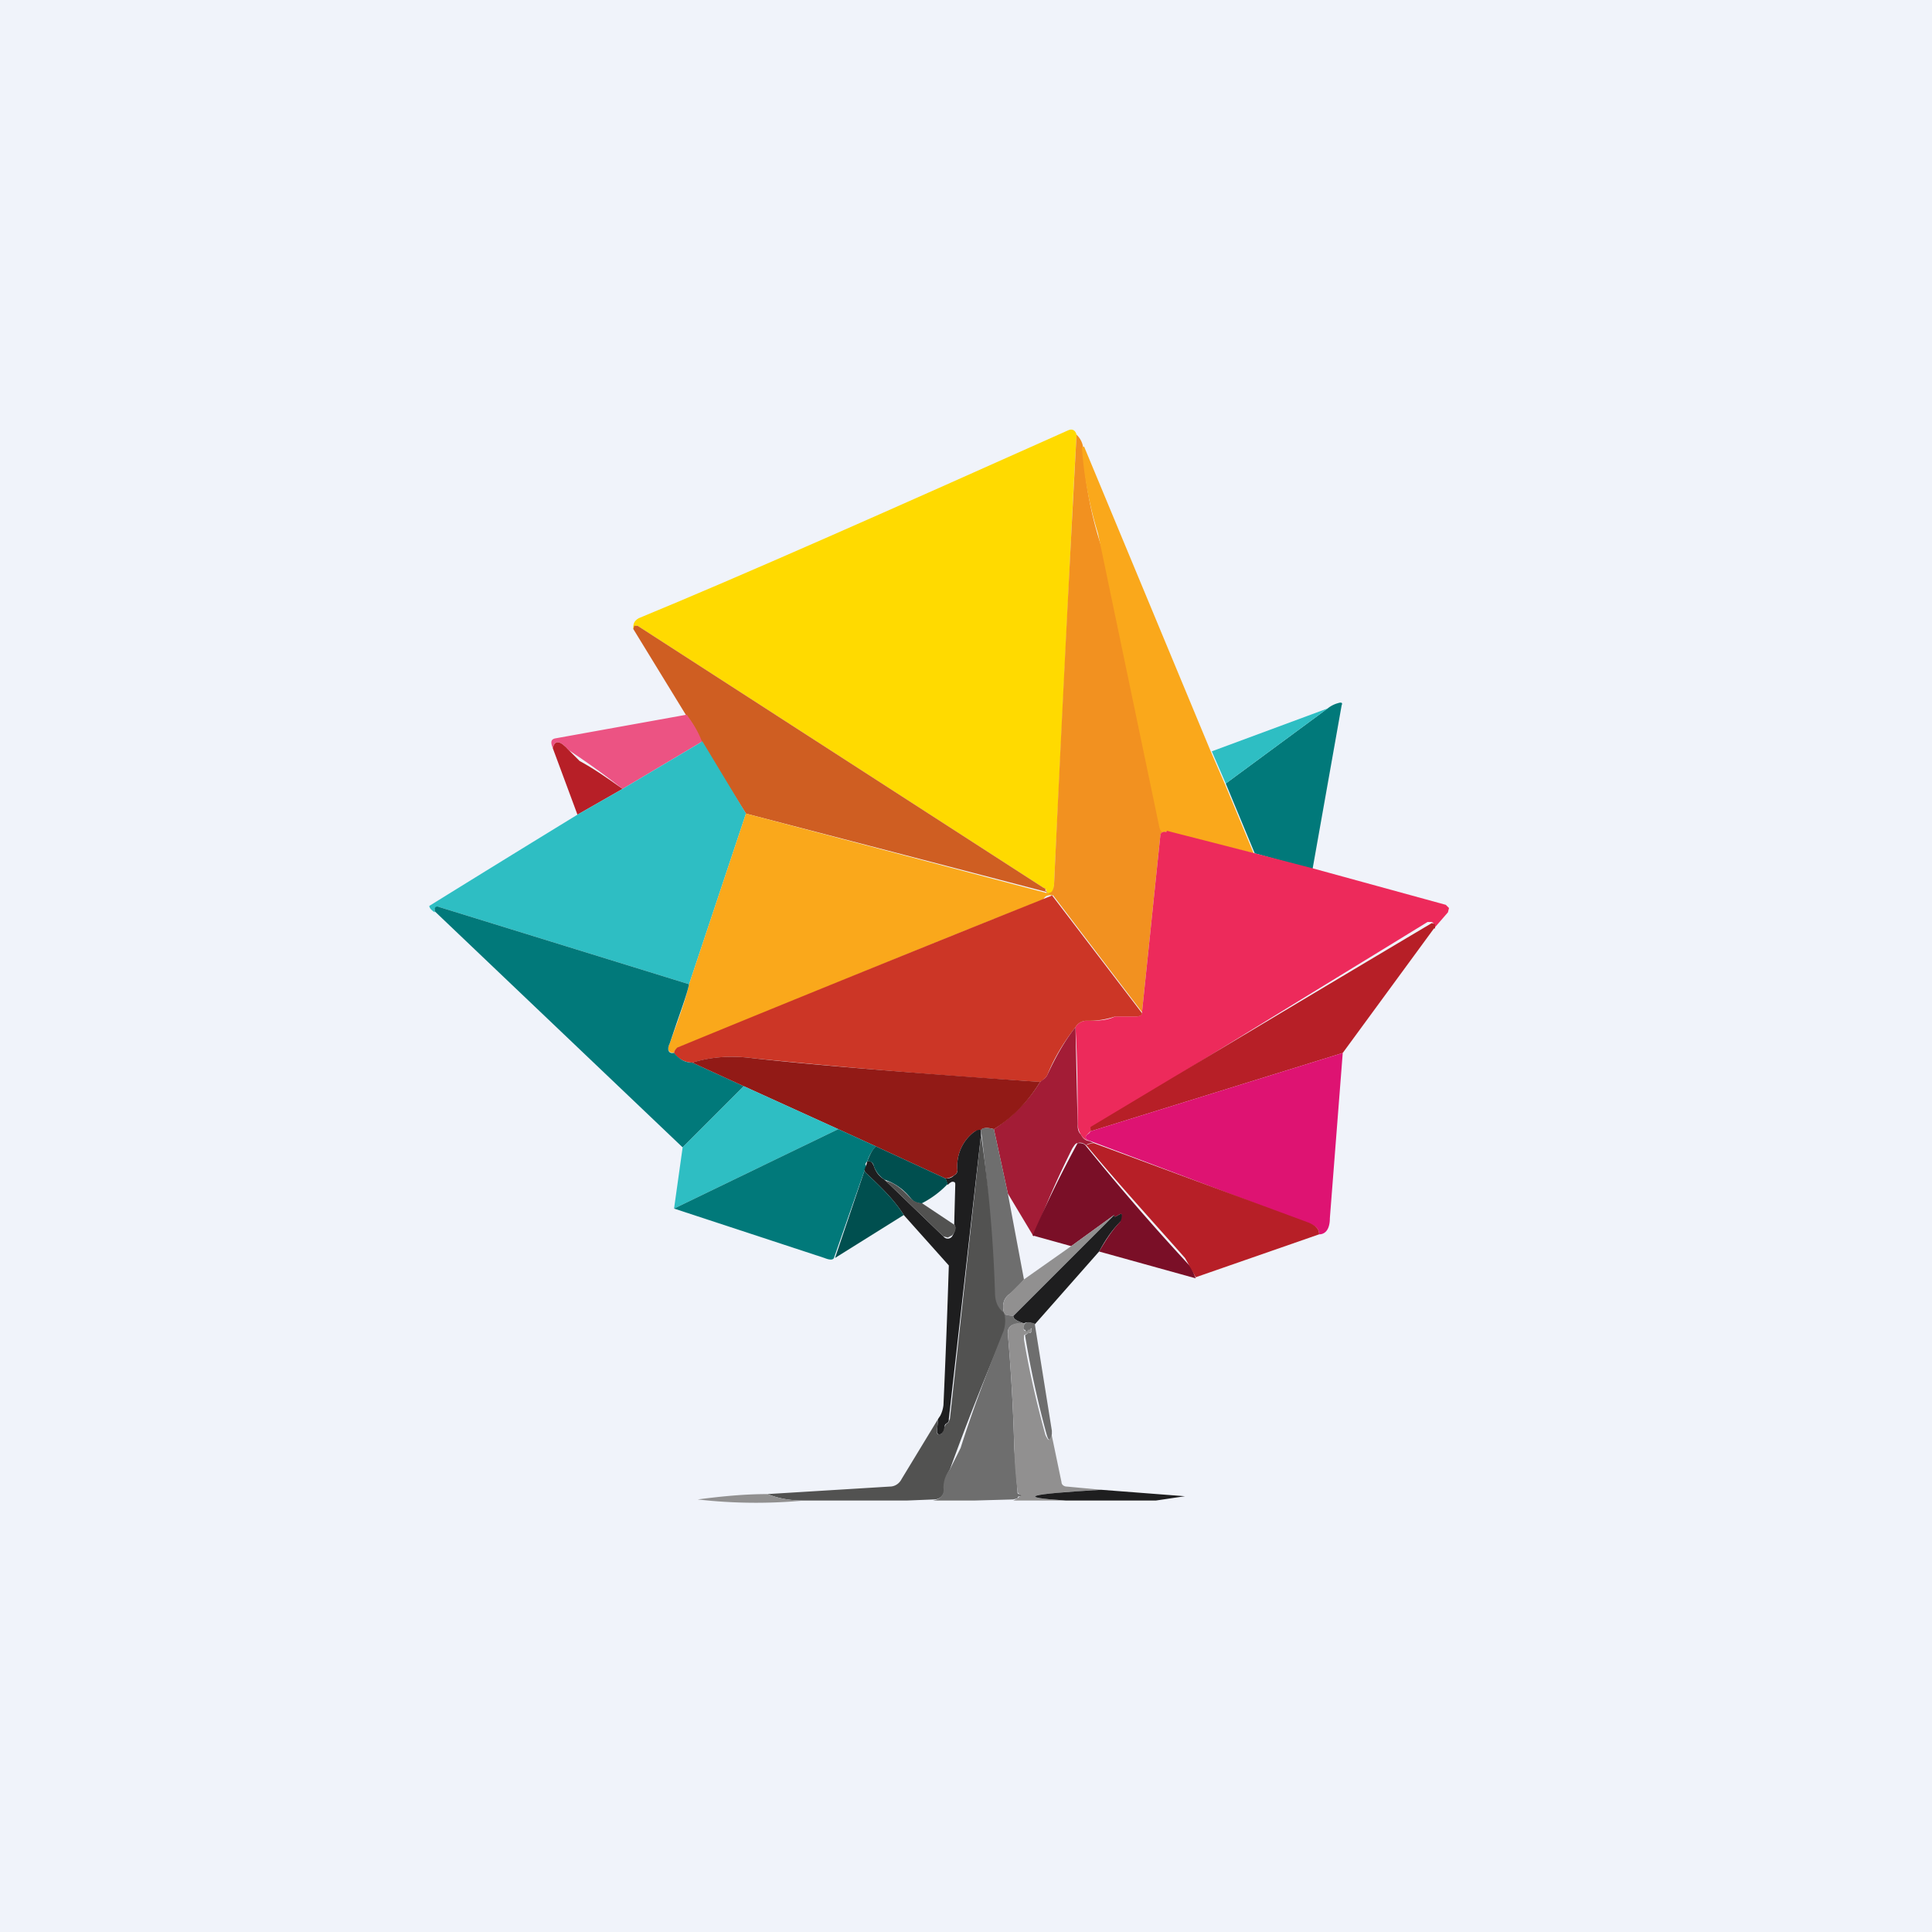 <!-- by TradingView --><svg width="18" height="18" viewBox="0 0 18 18" xmlns="http://www.w3.org/2000/svg"><path fill="#F0F3FA" d="M0 0h18v18H0z"/><path d="m10.03 4.05-.03.54-.18 3.66c0 .05-.02.08-.06.07l-.01-.02-.01-.02-.02-.01-3.78-2.44h-.02l-.02.03c0-.04 0-.07.05-.1.97-.4 2.3-.99 4-1.75.04-.02.07 0 .08.04Z" fill="#FFDA00"/><path d="M10.03 4.05a.2.2 0 0 1 .06.11 3.5 3.5 0 0 0 .18.96 3492.05 3492.05 0 0 0 .54 2.57c.01.06.03.07.06.05h-.02c-.02.01-.04.03-.04.05l-.17 1.64-.83-1.09c-.05 0-.06-.02-.05-.02.04 0 .05-.02.06-.07a531.07 531.07 0 0 1 .21-4.2Z" fill="#F29120"/><path d="M10.1 4.16 11.28 7l.13.3.27.65-.82-.2c-.03.01-.05 0-.06-.05a4190.47 4190.47 0 0 1-.57-2.73 3.5 3.5 0 0 1-.15-.8Z" fill="#FAA81B"/><path d="M9.75 8.3v.01l-2.8-.73-.42-.67a.74.74 0 0 0-.14-.25l-.49-.8.01-.03h.03l3.78 2.44.02.01v.02Z" fill="#CF5E22"/><path d="m12.23 8.1-.54-.15-.27-.65.95-.7a.26.26 0 0 1 .1-.05c.03-.01.04 0 .03.02l-.27 1.52Z" fill="#01797A"/><path d="m12.37 6.6-.95.7-.13-.3 1.08-.4Z" fill="#2EBEC3"/><path d="M6.4 6.66c.04.06.1.14.14.25l-.74.44a7.08 7.08 0 0 0-.5-.36c-.08-.09-.13-.1-.15-.02-.02-.05-.02-.08.02-.09l1.22-.22Z" fill="#EC5383"/><path d="m5.8 7.35-.42.24-.23-.62c.02-.08.07-.07.15.02l.1.1c.13.07.26.16.4.26Z" fill="#B71F27"/><path d="m6.54 6.9.41.68-.53 1.59-2.33-.72c-.02 0-.03 0-.04.02v.03C4.02 8.48 4 8.46 4 8.44a290.16 290.16 0 0 1 1.38-.85l.42-.24.74-.44Z" fill="#2EBEC3"/><path d="m6.95 7.58 2.8.74V8.3l.01.02.05.02c-.04 0-.07 0-.09.04-1.14.45-2.27.92-3.4 1.38-.02.01-.04.03-.04.05-.05 0-.07-.03-.04-.09.1-.27.16-.45.18-.55l.53-1.59Z" fill="#FAA81B"/><path d="m10.87 7.74.82.21.54.14 1.24.34.03.03-.01.04-.13.15v-.04a.05.05 0 0 0-.02-.02h-.04l-.44.27a768.79 768.79 0 0 0-2.7 1.66v.02l-.03.03c-.02.02-.02.03 0 .05l.02.01a.12.12 0 0 1-.08-.06.2.2 0 0 1-.03-.1c0-.29 0-.58-.02-.9a.12.12 0 0 1 .1-.06c.1 0 .19 0 .27-.04h.19c.04 0 .06-.01.06-.04l.17-1.64c0-.02.01-.04.04-.04h.02Z" fill="#ED2A5B"/><path d="m9.8 8.34.84 1.1c0 .02-.02.03-.06.03h-.19a.77.77 0 0 1-.27.04.12.12 0 0 0-.1.06c-.11.14-.2.29-.26.44a.1.1 0 0 1-.03.04.15.15 0 0 1-.04.03 75.06 75.06 0 0 1-2.67-.22c-.22-.03-.4-.01-.57.04a.21.21 0 0 1-.17-.09c0-.02.02-.04.03-.05a395.82 395.82 0 0 1 3.5-1.42Z" fill="#CC3626"/><path d="M6.42 9.17c-.02.1-.09.28-.18.55-.03.06-.01.1.04.09.05.06.1.09.17.09l.48.22-.57.57-2.31-2.2v-.02c0-.02.02-.03.04-.02l2.33.72Z" fill="#01797A"/><path d="m13.36 8.65-.85 1.16-2.35.73v-.04a761.46 761.46 0 0 1 3.18-1.9l.03.01v.04Z" fill="#B71F27"/><path d="m10.02 9.57.02.9c0 .03 0 .07.03.1.02.04.05.06.08.06l.04.02c-.06 0-.08.02-.06.03-.03-.03-.06-.04-.09-.03-.02 0-.03.02-.05.05-.13.26-.25.53-.36.82l-.24-.4-.13-.6c.17-.11.32-.26.43-.44l.04-.03a.1.1 0 0 0 .03-.04c.07-.15.15-.3.26-.44Z" fill="#A31C36"/><path d="m12.51 9.81-.12 1.54c0 .1-.04.15-.1.15 0-.05-.03-.08-.1-.1a447.19 447.19 0 0 0-2.06-.78c-.02-.02-.02-.03 0-.05a.07.07 0 0 0 .03-.03l2.35-.73Z" fill="#DE1372"/><path d="M9.69 10.08c-.11.18-.25.33-.43.44-.07-.02-.11-.01-.12.01-.02 0-.04 0-.07.02a.4.4 0 0 0-.15.35c0 .02-.01.04-.03.05a.16.16 0 0 1-.08.03l-.65-.3-.35-.16-.88-.4-.48-.22c.16-.05.35-.07.57-.04.64.07 1.53.14 2.67.22Z" fill="#921A16"/><path d="m6.93 10.12.88.4-1.53.74.08-.57.57-.57Z" fill="#2EBEC3"/><path d="m7.81 10.52.35.16a.37.37 0 0 0-.08.14c-.02.02-.02.03-.01.04l-.3.86c-.01.02-.04.02-.09 0l-1.4-.46 1.53-.74Z" fill="#01797A"/><path d="M9.14 10.53v.04l-.3 2.65c0 .02 0 .03-.02.04a.04.04 0 0 0-.02.03v.04l-.03.03c-.03.01-.04 0-.04-.03l.01-.11.02-.03a.28.28 0 0 0 .03-.1 94.36 94.36 0 0 0 .05-1.3l-.42-.47c-.08-.13-.2-.25-.35-.39-.02-.02-.02-.04 0-.07l.01-.04h.02c.02 0 .03.02.04.04.02.06.05.1.1.13l.55.53a.05.05 0 0 0 .08 0c.03-.05.04-.09.02-.11l.01-.37c0-.02 0-.03-.03-.03a.11.11 0 0 0-.04.03l-.02-.06c.04 0 .06-.01.08-.03a.05.05 0 0 0 .03-.05.4.4 0 0 1 .15-.35c.03-.02.05-.03.07-.02Z" fill="#1E1E1F"/><path d="m9.26 10.52.13.6.15.8a.78.78 0 0 1-.14.14c-.05.04-.07.1-.04.19a.26.26 0 0 1-.1-.2 16.36 16.36 0 0 0-.12-1.52c0-.02.05-.03.12-.01Z" fill="#6E6E6E"/><path d="M9.14 10.57a12.9 12.9 0 0 1 .13 1.47c0 .09.03.16.1.2a.3.3 0 0 1-.01.16 24.82 24.82 0 0 0-.51 1.29.31.31 0 0 0-.05.17c0 .07-.04.11-.1.11l-.25.01h-.96a.88.88 0 0 1-.34-.06l1.14-.07c.05 0 .09-.03.11-.07l.34-.56-.01.11c0 .03 0 .04.04.03l.02-.03.01-.04.02-.03c.02 0 .02-.02.03-.04l.29-2.65Z" fill="#525251"/><path d="M10.12 10.68a21.89 21.89 0 0 0 .98 1.13l.04.1-.9-.25c.06-.1.12-.2.2-.28v-.03c.02-.04.01-.05-.02-.03-.03.02-.04.02-.04 0l-.4.29-.36-.1a10.64 10.64 0 0 1 .42-.86c.03 0 .06 0 .08.03Z" fill="#7A0F27"/><path d="m10.19 10.65 2 .74c.07.03.1.06.1.11l-1.15.4a7.6 7.6 0 0 0-.1-.18c-.3-.34-.62-.69-.91-1.04-.02-.01 0-.02.06-.03Z" fill="#B71F27"/><path d="m8.16 10.68.65.3.02.05a.89.89 0 0 1-.24.18.12.12 0 0 1-.1-.04.52.52 0 0 0-.25-.18.25.25 0 0 1-.1-.13.05.05 0 0 0-.04-.04h-.02c.02-.05.04-.1.08-.14ZM8.07 10.86c-.02.03-.02.05 0 .07.15.14.27.26.35.39l-.64.4.29-.86Z" fill="#004F4F"/><path d="M8.24 11c.08.01.16.07.25.17.02.02.06.04.1.04l.3.2c.02.02.02.06-.02.1l-.04.02-.04-.01-.55-.53Z" fill="#525251"/><path d="m10.24 11.66-.6.68c-.04-.02-.07-.03-.1-.01-.06-.02-.1-.04-.1-.07l.94-.94c0 .02.01.02.04 0s.04-.01.03.02v.01l-.01.03c-.08.08-.14.17-.2.28Z" fill="#1E1E1F"/><path d="m10.38 11.32-.94.94-.08-.01c-.03-.09-.01-.15.04-.19l.14-.14.44-.31.4-.29Z" fill="#919090"/><path d="m9.36 12.25.08.01c0 .03.04.05.1.07-.05 0-.1 0-.13.03a.08.08 0 0 0-.02.07c.03.34.05.7.06 1.07l.03.4c0 .01 0 .02.02.02.03.01.03.02 0 .02 0 0-.02 0-.02.02l-.04.01-.36.01h-.63.24c.07-.01.11-.05.1-.12 0-.06.02-.12.06-.17l.1-.2c.12-.38.26-.74.4-1.09a.3.3 0 0 0 .01-.15Z" fill="#6E6E6E"/><path d="M9.55 12.33c-.02.03-.02.06 0 .07h.02l.02-.02c.01-.01.02 0 .02.01 0 .02-.01.03-.03.03l-.04.02v.04c.05.3.12.6.2.89.03.06.04.06.05 0v-.04l.1.48c0 .02.02.04.05.04l.32.03c-.69.04-.8.07-.33.1h-.85.36l.04-.02.02-.02c.02 0 .02 0 0-.02a.03.03 0 0 1-.02-.03 3.63 3.63 0 0 1-.03-.39c-.01-.37-.03-.73-.06-1.07 0-.03 0-.05.02-.07.03-.03.07-.04.14-.03Z" fill="#919090"/><path d="M9.55 12.33c.02-.02.05-.01.09 0l.16 1v.03c-.02.07-.03.07-.05 0a8.97 8.97 0 0 1-.2-.92l.03-.02c.02 0 .03 0 .03-.03 0-.02 0-.02-.02 0h-.01c-.01.02-.02.02-.03 0-.02 0-.02-.03 0-.06Z" fill="#6E6E6E"/><path d="m10.26 13.88.78.06-.27.04h-.84c-.47-.03-.36-.06.33-.1Z" fill="#1E1E1F"/><path d="M7.15 13.92c.1.04.21.06.34.06a4.77 4.77 0 0 1-.99-.01c.23-.03.44-.05.65-.05Z" fill="#919090"/></svg>